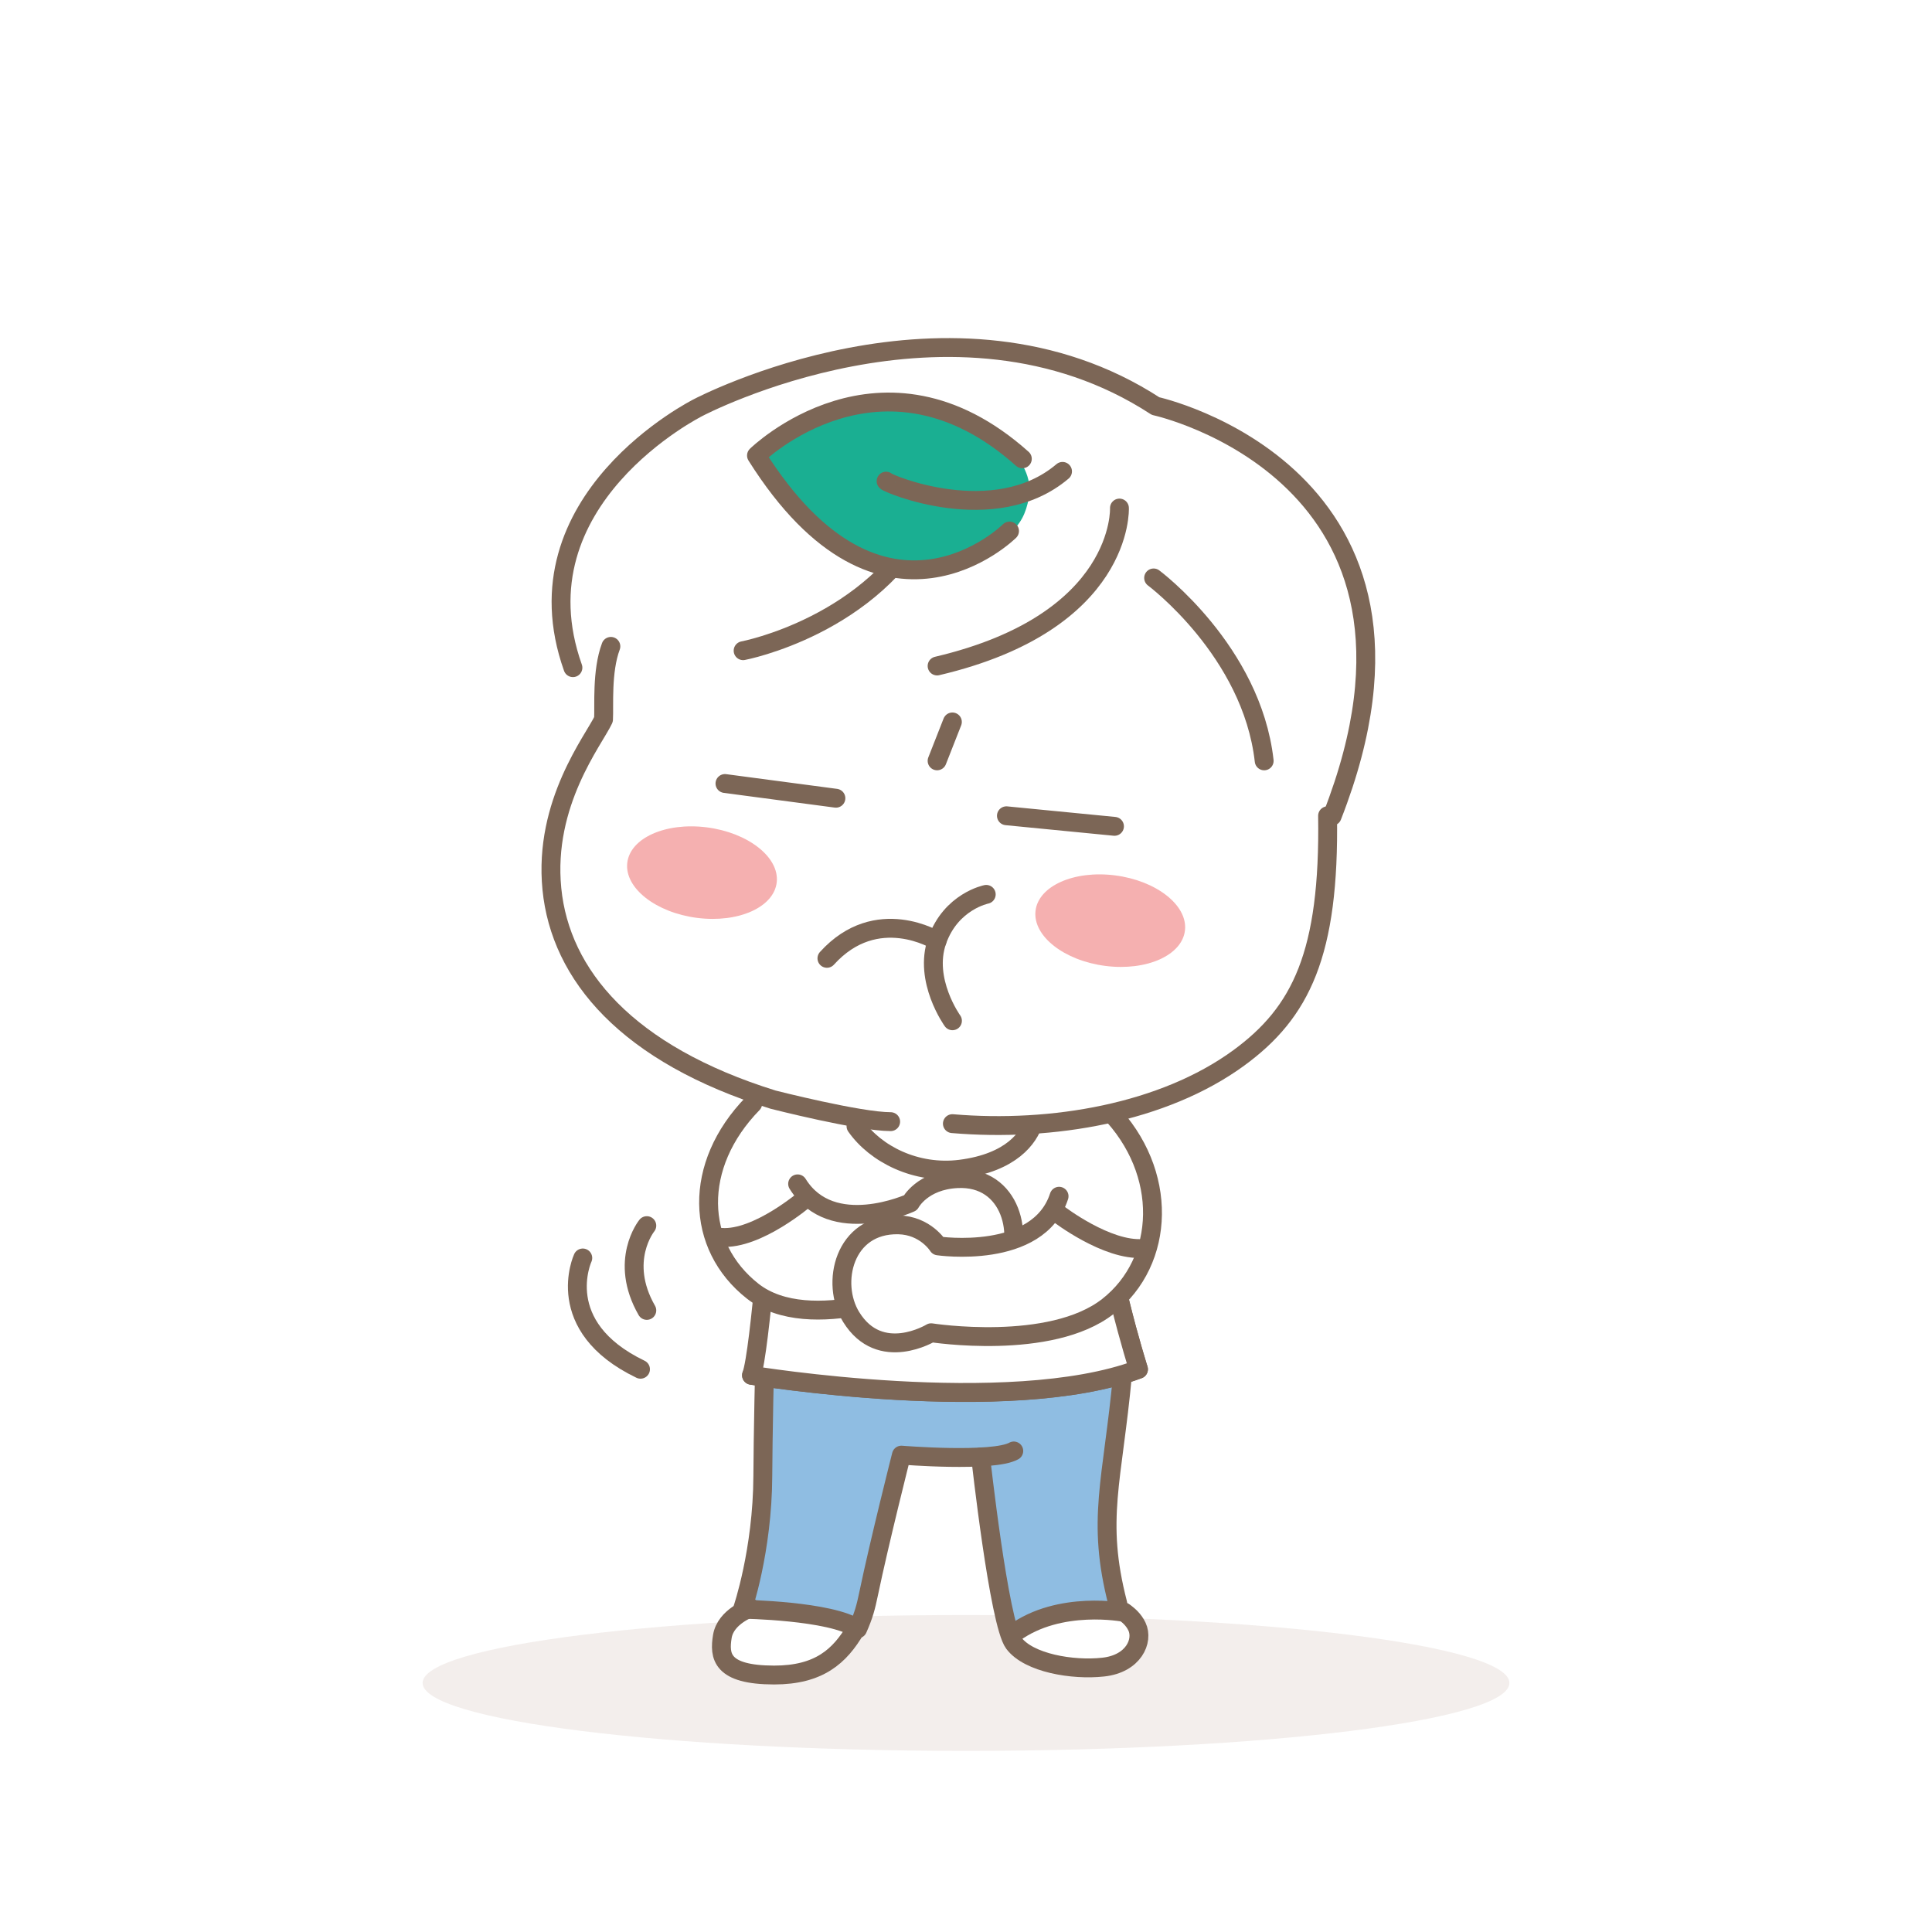 <svg width="256" height="256" viewBox="0 0 256 256" fill="none" xmlns="http://www.w3.org/2000/svg">
<g clip-path="url(#clip0_522_14249)">
<path opacity="0.4" d="M128 232C167.765 232 200 227.971 200 223C200 218.029 167.765 214 128 214C88.236 214 56 218.029 56 223C56 227.971 88.236 232 128 232Z" fill="#E1D6CF"/>
<path d="M97.864 214.441L101.046 211.789L101.576 198V182.619L148.778 182.089L146.126 198L147.717 208.607L148.248 212.85L150.9 215.502L149.839 219.214L144.535 221.336L138.171 220.275L133.928 217.093L131.276 205.955L129.155 193.226L119.078 192.696L118.017 194.818L112.714 215.502L111.123 218.153L106.349 221.336H101.576L96.803 219.744L95.742 217.623L97.864 214.441Z" fill="white"/>
<path d="M148.747 182.078C148.747 182.078 104.494 181.643 101.63 181.441C101.237 184.974 102.574 205.7 98.617 212.372C101.025 214.186 113.404 215.83 113.404 215.83C113.404 215.83 119.121 195.538 119.45 192.812C119.45 192.812 129.452 194.181 129.696 193.618C129.94 193.056 129.452 194.181 129.452 194.181L133.61 215.989C133.61 215.989 139.052 213.199 148.11 212.478C147.251 208.352 146.7 201.457 147.357 196.875C148.004 192.293 148.747 182.088 148.747 182.088V182.078Z" fill="#8FBDE2"/>
<path d="M99.452 213.051C99.452 213.051 96.164 214.186 95.719 216.816C95.284 219.447 95.559 221.94 102.571 221.95C108.511 221.95 111.269 219.489 113.401 215.83" stroke="#7C6656" stroke-width="2.5" stroke-linecap="round" stroke-linejoin="round"/>
<path d="M129.939 193.057C129.939 193.057 132.369 215.098 134.341 217.729C136.314 220.36 142.117 221.346 146.168 220.901C150.22 220.466 151.536 217.4 150.655 215.533C149.775 213.666 147.696 212.977 147.696 212.977" stroke="#7C6656" stroke-width="2.5" stroke-linecap="round" stroke-linejoin="round"/>
<path d="M148.745 182.079C147.43 196.325 145.224 201.299 148.109 212.479" stroke="#7C6656" stroke-width="2.5" stroke-linecap="round" stroke-linejoin="round"/>
<path d="M101.851 158.774C101.851 158.774 101.119 185.621 101.077 195.571C101.035 205.52 98.383 213.232 98.383 213.232C98.383 213.232 110.136 213.402 113.647 215.831C114.463 213.996 114.739 212.892 115.089 211.216C116.532 204.279 119.438 192.813 119.438 192.813C119.438 192.813 131.594 193.799 134.331 192.261" stroke="#7C6656" stroke-width="2.5" stroke-linecap="round" stroke-linejoin="round"/>
<path d="M148.981 213.656C148.981 213.656 140.41 211.969 134.332 216.424" stroke="#7C6656" stroke-width="2.5" stroke-linecap="round" stroke-linejoin="round"/>
<path d="M148.746 182.079H101.725" stroke="#7C6656" stroke-width="2.5" stroke-linecap="round" stroke-linejoin="round"/>
<path d="M99.58 182.238C99.58 182.238 133.661 187.86 150.855 181.442C150.855 181.442 146.008 166.2 145.881 156.728" stroke="#7C6656" stroke-width="2.5" stroke-linecap="round" stroke-linejoin="round"/>
<path d="M102.338 156.717C102.338 156.717 100.747 179.066 99.58 182.227C99.58 182.227 133.661 187.849 150.855 181.432C150.855 181.432 146.008 166.189 145.881 156.717" fill="white"/>
<path d="M102.338 156.717C102.338 156.717 100.747 179.066 99.58 182.227C99.58 182.227 133.661 187.849 150.855 181.432C150.855 181.432 146.008 166.189 145.881 156.717" stroke="#7C6656" stroke-width="2.5" stroke-linecap="round" stroke-linejoin="round"/>
<path d="M146.89 147.117C146.19 146.364 142.403 144.752 142.403 144.752C134.299 147.033 100.589 146.216 100.589 146.216C92.612 154.394 91.817 164.853 99.444 170.835C107.06 176.818 122.419 171.365 122.419 171.365C122.419 171.365 129.176 175.502 133.015 169.286L144.598 166.242L146.89 147.107V147.117Z" fill="white"/>
<path d="M136.94 148.729C136.335 150.671 134.097 154.054 127.245 154.924C121.337 155.667 116.001 152.898 113.424 149.228" stroke="#7C6656" stroke-width="2.5" stroke-linecap="round" stroke-linejoin="round"/>
<path d="M105.689 156.866C110.208 164.153 120.635 159.379 120.635 159.379C120.635 159.379 122.183 156.409 126.829 156.176C134.053 155.805 135.867 163.919 133.098 168.396C129.258 174.601 122.502 170.475 122.502 170.475C122.502 170.475 107.355 177.072 99.739 171.09C92.123 165.107 91.762 154.405 99.739 146.227" stroke="#7C6656" stroke-width="2.5" stroke-linecap="round" stroke-linejoin="round"/>
<path d="M106.783 158.774C106.783 158.774 100.376 164.311 95.582 163.961" stroke="#7C6656" stroke-width="2.5" stroke-linecap="round" stroke-linejoin="round"/>
<path d="M140.335 158.509C137.577 167.027 125.188 165.446 125.188 165.446C125.188 165.446 122.048 162.646 118.452 162.561C111.218 162.402 109.584 170.824 112.353 175.301C116.193 181.506 124.583 175.088 124.583 175.088C124.583 175.088 139.804 178.769 147.431 172.787C155.047 166.804 154.877 155.285 146.9 147.117" fill="white"/>
<path d="M140.334 158.509C137.576 167.027 124.307 165.086 124.307 165.086C124.307 165.086 122.641 162.381 119.056 162.296C111.822 162.137 110.019 170.039 112.787 174.516C116.627 180.721 123.384 176.595 123.384 176.595C123.384 176.595 139.21 179.077 146.826 173.094C154.442 167.112 154.877 155.295 146.9 147.117" stroke="#7C6656" stroke-width="2.5" stroke-linecap="round" stroke-linejoin="round"/>
<path d="M140.291 160.875C140.291 160.875 146.677 165.786 151.46 165.425" stroke="#7C6656" stroke-width="2.5" stroke-linecap="round" stroke-linejoin="round"/>
<path d="M85.706 162.402C85.706 162.402 81.93 167.048 85.706 173.635" stroke="#7C6656" stroke-width="2.5" stroke-linecap="round" stroke-linejoin="round"/>
<path d="M77.222 166.688C77.222 166.688 73.032 175.736 84.87 181.432" stroke="#7C6656" stroke-width="2.5" stroke-linecap="round" stroke-linejoin="round"/>
<path d="M74.677 83.761C74.677 83.761 75.144 88.746 79.408 92.374L79.97 95.344C79.97 95.344 71.463 103.013 74.009 122.35C74.794 132.883 86.546 139.565 104.016 146.11C117.668 150.14 142.425 149.112 152.449 146.057C158.919 143.384 174.735 138.165 175.891 114.628C175.933 109.769 179.678 98.07 179.678 98.07C179.678 98.07 184.461 85.85 176.05 69.547C169.123 56.203 153.117 53.816 153.117 53.816C153.117 53.816 142.892 46.604 127.999 46.031C113.107 45.458 94.459 53.074 94.459 53.074C94.459 53.074 73.001 62.461 74.688 83.761H74.677Z" fill="white"/>
<path d="M80.944 85.649C79.703 88.958 80.075 93.573 79.969 95.333C78.685 98.07 72.002 106.386 73.127 117.789C74.251 129.181 83.066 139.682 102.435 145.707C102.435 145.707 113.859 148.624 118.017 148.624" stroke="#7C6656" stroke-width="2.5" stroke-linecap="round" stroke-linejoin="round"/>
<path d="M126.195 148.889C139.422 150.013 154.167 147.457 164.127 140.191C172.39 134.155 176.187 126.402 175.911 108.094" stroke="#7C6656" stroke-width="2.5" stroke-linecap="round" stroke-linejoin="round"/>
<g filter="url(#filter0_f_522_14249)">
<path d="M146.484 127.991C151.955 128.686 156.671 126.563 157.018 123.25C157.365 119.936 153.212 116.686 147.741 115.991C142.271 115.296 137.555 117.419 137.207 120.733C136.86 124.046 141.014 127.296 146.484 127.991Z" fill="#F5B0B0"/>
</g>
<g filter="url(#filter1_f_522_14249)">
<path d="M92.389 121.627C97.859 122.322 102.575 120.199 102.923 116.886C103.27 113.572 99.116 110.323 93.646 109.628C88.175 108.933 83.459 111.055 83.112 114.369C82.765 117.682 86.918 120.932 92.389 121.627Z" fill="#F5B0B0"/>
</g>
<path d="M176.515 108.146C194.304 62.758 153.116 53.806 153.116 53.806C126.195 36.251 92.549 53.986 92.549 53.986C92.549 53.986 67.993 66.184 75.916 88.47" stroke="#7C6656" stroke-width="2.5" stroke-linecap="round" stroke-linejoin="round"/>
<path d="M148.333 67.319C148.333 67.319 149.012 82.413 124.17 88.247" stroke="#7C6656" stroke-width="2.5" stroke-linecap="round" stroke-linejoin="round"/>
<path d="M152.861 76.58C152.861 76.58 165.876 86.264 167.51 100.818" stroke="#7C6656" stroke-width="2.5" stroke-linecap="round" stroke-linejoin="round"/>
<path d="M98.467 86.221C98.467 86.221 115.778 82.944 123.044 68.295" stroke="#7C6656" stroke-width="2.5" stroke-linecap="round" stroke-linejoin="round"/>
<path d="M130.456 57.04C130.456 57.04 137.287 60.509 136.322 65.971C135.58 70.161 133.31 71.805 125.948 74.796C118.587 77.788 106.251 69.981 100.48 60.752C106.07 56.297 116.084 47.748 130.456 57.04Z" fill="#1AAF92"/>
<path d="M133.768 70.364C133.768 70.364 117.019 87.028 100.238 60.361C100.238 60.361 116.807 44.121 135.465 60.796" stroke="#7C6656" stroke-width="2.5" stroke-linecap="round" stroke-linejoin="round"/>
<path d="M117.412 63.755C117.38 63.988 131.742 70.141 140.79 62.461" stroke="#7C6656" stroke-width="2.5" stroke-linecap="round" stroke-linejoin="round"/>
<path d="M110.762 105.77L96.061 103.819" stroke="#7C6656" stroke-width="2.5" stroke-linecap="round" stroke-linejoin="round"/>
<path d="M133.355 108.094L147.675 109.494" stroke="#7C6656" stroke-width="2.5" stroke-linecap="round" stroke-linejoin="round"/>
<path d="M124.168 124.662C124.168 124.662 116.181 119.677 109.572 126.985" stroke="#7C6656" stroke-width="2.5" stroke-linecap="round" stroke-linejoin="round"/>
<path d="M130.682 118.509C130.682 118.509 126.004 119.432 124.169 124.661C122.334 129.89 126.206 135.258 126.206 135.258" stroke="#7C6656" stroke-width="2.5" stroke-linecap="round" stroke-linejoin="round"/>
<path d="M126.196 95.661L124.17 100.816" stroke="#7C6656" stroke-width="2.5" stroke-linecap="round" stroke-linejoin="round"/>
</g>
<defs>
<filter id="filter0_f_522_14249" x="135.188" y="113.859" width="23.852" height="16.263" filterUnits="userSpaceOnUse" color-interpolation-filters="sRGB">
<feFlood flood-opacity="0" result="BackgroundImageFix"/>
<feBlend mode="normal" in="SourceGraphic" in2="BackgroundImageFix" result="shape"/>
<feGaussianBlur stdDeviation="1" result="effect1_foregroundBlur_522_14249"/>
</filter>
<filter id="filter1_f_522_14249" x="81.092" y="107.496" width="23.852" height="16.263" filterUnits="userSpaceOnUse" color-interpolation-filters="sRGB">
<feFlood flood-opacity="0" result="BackgroundImageFix"/>
<feBlend mode="normal" in="SourceGraphic" in2="BackgroundImageFix" result="shape"/>
<feGaussianBlur stdDeviation="1" result="effect1_foregroundBlur_522_14249"/>
</filter>
<clipPath id="clip0_522_14249">
<rect width="256" height="256" fill="white"/>
</clipPath>
</defs>
</svg>
